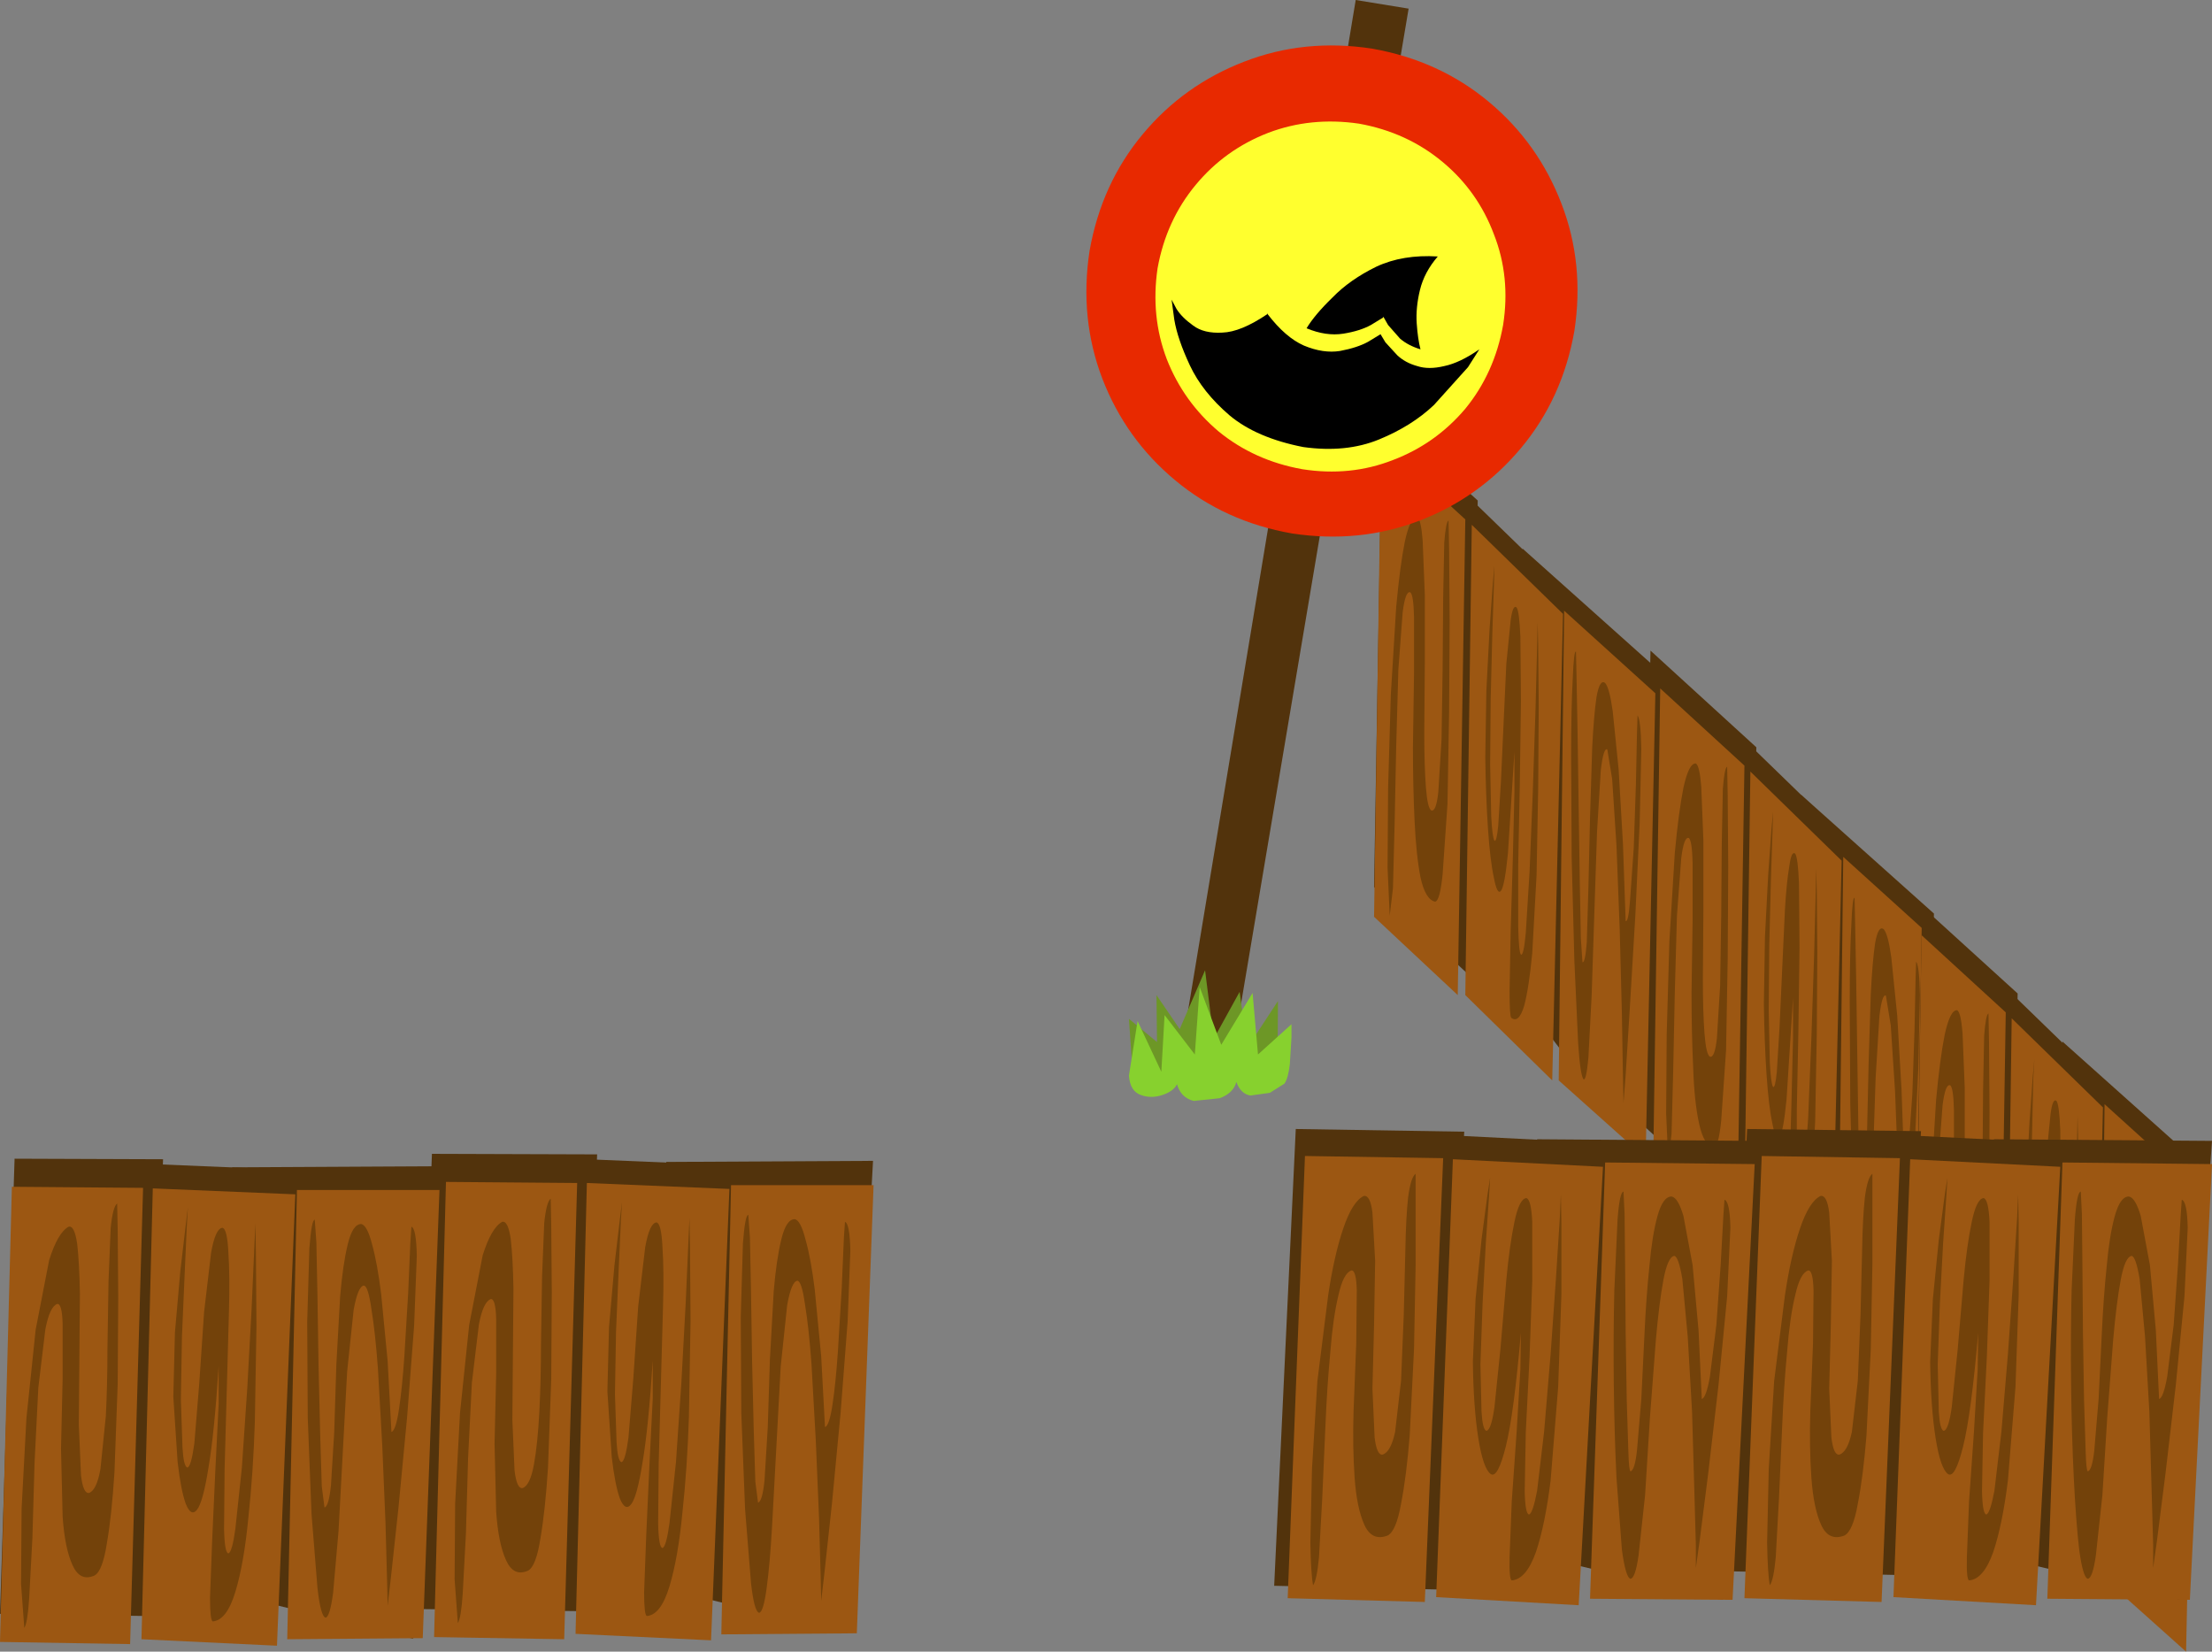 <?xml version="1.0" encoding="UTF-8" standalone="no"?>
<svg xmlns:xlink="http://www.w3.org/1999/xlink" height="152.95px" width="204.85px" xmlns="http://www.w3.org/2000/svg">
  <rect width="100%" height="100%" fill="#808080" stroke="none"/>
  <g transform="matrix(1.0, 0.0, 0.0, 1.0, 94.6, 132.55)">
    <path d="M57.35 -28.55 L58.25 -72.3 68.05 -63.35 67.15 -19.55 57.35 -28.55" fill="#52330c" fill-rule="evenodd" stroke="none"/>
    <path d="M58.5 -24.85 L59.15 -68.8 66.95 -61.65 66.25 -17.6 58.5 -24.85" fill="#9c5712" fill-rule="evenodd" stroke="none"/>
    <path d="M65.35 -61.55 L65.4 -58.9 65.45 -52.35 65.4 -43.8 65.25 -35.3 64.8 -28.8 Q64.55 -26.3 64.1 -26.25 63.2 -26.45 62.75 -28.5 62.3 -30.55 62.2 -33.75 62.05 -36.95 62.05 -40.55 L62.15 -47.35 62.15 -52.65 Q62.1 -54.7 61.8 -54.95 61.35 -55.1 61.1 -53.1 L60.7 -47.75 60.5 -40.6 60.35 -33.3 60.2 -27.55 59.9 -24.95 59.7 -29.4 59.75 -36.75 60.0 -45.4 60.5 -53.55 Q60.85 -57.35 61.3 -59.6 61.8 -61.9 62.45 -61.85 62.8 -61.65 62.95 -59.7 L63.15 -54.7 63.15 -48.3 63.1 -41.9 Q63.1 -38.85 63.25 -36.85 63.4 -34.9 63.75 -34.7 64.2 -34.55 64.4 -36.4 L64.7 -41.3 64.8 -47.8 64.85 -54.4 64.95 -59.5 Q65.1 -61.45 65.35 -61.55" fill="#73420a" fill-rule="evenodd" stroke="none"/>
    <path d="M72.2 -58.95 L84.5 -47.95 83.05 -3.0 74.65 -13.95 72.2 -58.95" fill="#52330c" fill-rule="evenodd" stroke="none"/>
    <path d="M76.1 -53.2 L84.55 -45.55 83.65 -2.5 75.6 -9.7 76.1 -53.2" fill="#9c5712" fill-rule="evenodd" stroke="none"/>
    <path d="M77.15 -49.4 L77.2 -47.1 77.3 -41.75 77.4 -34.9 77.5 -28.1 77.6 -22.85 77.75 -20.65 Q78.0 -20.55 78.15 -22.5 L78.3 -27.5 78.45 -34.05 78.65 -40.5 Q78.8 -43.5 79.05 -45.2 79.35 -46.9 79.85 -46.5 80.25 -46.05 80.55 -43.9 L81.1 -38.5 81.5 -31.6 81.75 -24.45 Q82.0 -24.35 82.15 -26.3 L82.5 -31.25 82.7 -37.15 82.8 -41.95 82.85 -43.5 Q83.15 -43.1 83.2 -40.4 L83.05 -33.6 82.65 -25.05 82.15 -16.65 81.75 -10.2 81.55 -7.6 81.5 -10.0 81.4 -15.9 81.2 -23.65 80.9 -31.45 80.5 -37.6 80.05 -40.35 Q79.7 -40.55 79.45 -38.45 L79.1 -32.75 78.85 -25.2 78.6 -17.55 78.3 -11.8 Q78.1 -9.65 77.85 -9.8 77.55 -10.15 77.35 -13.15 L77.0 -20.75 76.75 -30.35 76.7 -39.8 Q76.7 -44.2 76.85 -46.9 76.95 -49.55 77.15 -49.4" fill="#73420a" fill-rule="evenodd" stroke="none"/>
    <path d="M67.1 -18.35 L67.5 -63.5 76.0 -55.25 74.9 -13.6 67.1 -18.35" fill="#52330c" fill-rule="evenodd" stroke="none"/>
    <path d="M66.9 -17.55 L67.5 -61.1 75.95 -52.85 74.95 -9.65 66.9 -17.55" fill="#9c5712" fill-rule="evenodd" stroke="none"/>
    <path d="M69.6 -57.4 L69.55 -55.6 69.4 -51.0 69.25 -45.0 69.2 -38.95 69.3 -34.15 Q69.4 -32.2 69.6 -31.9 69.8 -31.75 69.95 -33.3 L70.2 -37.4 70.45 -42.9 70.7 -48.3 Q70.85 -50.85 71.1 -52.3 71.3 -53.8 71.65 -53.5 71.9 -53.15 72.0 -50.8 L72.05 -44.85 71.95 -37.3 71.8 -29.75 71.8 -23.9 Q71.85 -21.6 72.05 -21.35 72.3 -21.2 72.45 -23.35 L72.85 -29.0 73.15 -36.45 73.4 -44.0 73.55 -49.85 73.6 -52.15 73.65 -50.0 73.7 -44.4 73.65 -36.8 73.5 -28.7 73.1 -21.5 Q72.8 -18.3 72.35 -16.6 71.85 -14.95 71.15 -15.5 71.0 -15.7 71.0 -17.95 L71.1 -23.5 71.3 -30.25 71.45 -36.45 71.45 -40.15 70.85 -30.75 Q70.55 -27.7 70.2 -27.25 69.85 -26.85 69.55 -28.45 69.2 -30.05 69.0 -33.0 68.8 -35.95 68.75 -39.6 L68.85 -45.8 69.15 -51.55 69.45 -55.75 69.6 -57.4" fill="#73420a" fill-rule="evenodd" stroke="none"/>
    <path d="M32.65 -50.4 L33.4 -94.25 42.25 -86.2 41.45 -42.25 32.65 -50.4" fill="#52330c" fill-rule="evenodd" stroke="none"/>
    <path d="M32.65 -47.65 L33.3 -91.6 41.1 -84.45 40.4 -40.4 32.65 -47.65" fill="#9c5712" fill-rule="evenodd" stroke="none"/>
    <path d="M39.55 -84.35 L39.6 -81.7 39.65 -75.15 39.6 -66.6 39.45 -58.1 39.0 -51.6 Q38.75 -49.1 38.3 -49.05 37.4 -49.25 36.95 -51.3 36.55 -53.35 36.4 -56.55 36.25 -59.75 36.25 -63.35 L36.35 -70.15 36.35 -75.45 Q36.3 -77.5 36.0 -77.7 35.55 -77.85 35.3 -75.85 L34.9 -70.55 34.7 -63.4 34.55 -56.1 34.4 -50.3 34.1 -47.75 33.9 -52.2 33.95 -59.55 34.2 -68.2 34.7 -76.35 Q35.05 -80.15 35.5 -82.4 36.0 -84.7 36.65 -84.65 37.0 -84.45 37.15 -82.5 L37.35 -77.5 37.35 -71.1 37.3 -64.7 Q37.3 -61.65 37.45 -59.65 37.6 -57.7 37.95 -57.5 38.4 -57.35 38.6 -59.2 L38.9 -64.1 39.0 -70.6 39.05 -77.2 39.15 -82.3 Q39.3 -84.25 39.55 -84.35" fill="#73420a" fill-rule="evenodd" stroke="none"/>
    <path d="M46.4 -81.75 L58.7 -70.75 57.25 -25.8 48.85 -36.75 46.4 -81.75" fill="#52330c" fill-rule="evenodd" stroke="none"/>
    <path d="M50.25 -76.0 L58.7 -68.35 57.8 -25.3 49.75 -32.5 50.25 -76.0" fill="#9c5712" fill-rule="evenodd" stroke="none"/>
    <path d="M51.35 -72.2 L51.4 -69.9 51.5 -64.55 51.6 -57.7 51.7 -50.9 51.8 -45.65 51.95 -43.45 Q52.2 -43.35 52.35 -45.3 L52.5 -50.3 52.65 -56.85 52.85 -63.3 Q53.0 -66.3 53.25 -68.0 53.55 -69.7 54.05 -69.3 54.45 -68.85 54.75 -66.7 L55.3 -61.3 55.7 -54.4 55.95 -47.25 Q56.2 -47.15 56.35 -49.1 L56.7 -54.05 56.9 -59.95 57.0 -64.75 57.05 -66.3 Q57.35 -65.9 57.4 -63.2 L57.25 -56.4 56.85 -47.85 56.35 -39.45 55.95 -33.0 55.75 -30.4 55.7 -32.8 55.6 -38.7 55.4 -46.45 55.1 -54.25 54.7 -60.4 54.25 -63.15 Q53.9 -63.35 53.65 -61.25 L53.3 -55.55 53.05 -48.0 52.8 -40.35 52.5 -34.6 Q52.3 -32.45 52.05 -32.6 51.75 -32.95 51.55 -35.95 L51.2 -43.55 50.95 -53.15 50.9 -62.6 Q50.9 -67.0 51.05 -69.7 51.15 -72.35 51.35 -72.2" fill="#73420a" fill-rule="evenodd" stroke="none"/>
    <path d="M41.25 -41.15 L41.65 -86.3 50.15 -78.05 49.05 -36.4 41.25 -41.15" fill="#52330c" fill-rule="evenodd" stroke="none"/>
    <path d="M41.1 -40.4 L41.7 -83.95 50.15 -75.7 49.15 -32.5 41.1 -40.4" fill="#9c5712" fill-rule="evenodd" stroke="none"/>
    <path d="M43.8 -80.2 L43.75 -78.4 43.6 -73.8 43.45 -67.8 43.4 -61.75 43.5 -56.95 Q43.6 -55.0 43.8 -54.7 44.0 -54.55 44.15 -56.1 L44.4 -60.2 44.65 -65.7 44.9 -71.1 45.3 -75.1 Q45.5 -76.6 45.85 -76.3 46.1 -75.95 46.2 -73.6 L46.25 -67.65 46.15 -60.1 46.0 -52.55 46.0 -46.7 Q46.05 -44.4 46.25 -44.15 46.5 -44.0 46.7 -46.15 L47.05 -51.8 47.35 -59.25 47.6 -66.8 47.75 -72.65 47.8 -74.95 47.85 -72.8 47.9 -67.2 47.85 -59.6 47.7 -51.5 47.3 -44.3 Q47.0 -41.1 46.55 -39.4 46.05 -37.75 45.35 -38.3 45.2 -38.5 45.2 -40.75 L45.3 -46.3 45.5 -53.05 45.65 -59.25 45.65 -62.95 45.05 -53.55 Q44.75 -50.5 44.4 -50.05 44.05 -49.65 43.75 -51.25 43.4 -52.85 43.2 -55.8 43.0 -58.75 42.95 -62.4 L43.05 -68.6 43.35 -74.35 43.65 -78.55 43.8 -80.2" fill="#73420a" fill-rule="evenodd" stroke="none"/>
    <path d="M82.65 -4.75 L83.4 -48.6 92.25 -40.55 91.45 3.4 82.65 -4.75" fill="#52330c" fill-rule="evenodd" stroke="none"/>
    <path d="M82.7 -2.0 L83.35 -45.95 91.15 -38.8 90.45 5.25 82.7 -2.0" fill="#9c5712" fill-rule="evenodd" stroke="none"/>
    <path d="M89.55 -38.7 L89.6 -36.05 89.65 -29.5 89.6 -20.95 89.45 -12.45 89.0 -5.95 Q88.75 -3.45 88.3 -3.4 87.4 -3.6 86.95 -5.65 86.5 -7.7 86.4 -10.9 86.25 -14.1 86.25 -17.7 L86.35 -24.5 86.35 -29.8 Q86.3 -31.85 86.0 -32.05 85.55 -32.2 85.3 -30.2 L84.9 -24.9 84.7 -17.75 84.55 -10.45 84.4 -4.65 84.1 -2.1 83.9 -6.55 83.95 -13.9 84.2 -22.55 84.7 -30.7 Q85.05 -34.5 85.5 -36.75 86.0 -39.05 86.65 -39.0 87.0 -38.8 87.15 -36.85 L87.35 -31.85 87.35 -25.45 87.3 -19.05 Q87.3 -16.0 87.45 -14.0 87.6 -12.05 87.95 -11.85 88.4 -11.7 88.6 -13.55 L88.9 -18.45 89.0 -24.95 89.05 -31.55 89.15 -36.65 Q89.3 -38.6 89.55 -38.7" fill="#73420a" fill-rule="evenodd" stroke="none"/>
    <path d="M96.4 -36.1 L108.7 -25.1 107.25 19.85 98.85 8.9 96.4 -36.1" fill="#52330c" fill-rule="evenodd" stroke="none"/>
    <path d="M100.3 -30.3 L108.75 -22.65 107.85 20.4 99.8 13.2 100.3 -30.3" fill="#9c5712" fill-rule="evenodd" stroke="none"/>
    <path d="M101.35 -26.5 L101.4 -24.2 101.5 -18.85 101.6 -12.0 101.7 -5.2 101.8 0.05 101.95 2.25 Q102.2 2.35 102.35 0.4 L102.5 -4.6 102.65 -11.15 102.85 -17.6 103.25 -22.3 Q103.55 -24.0 104.05 -23.6 104.45 -23.15 104.75 -21.0 L105.3 -15.6 105.7 -8.7 105.95 -1.55 Q106.2 -1.45 106.35 -3.4 L106.7 -8.35 106.9 -14.25 107.0 -19.05 107.05 -20.6 Q107.35 -20.2 107.4 -17.5 L107.25 -10.7 106.85 -2.15 106.35 6.25 105.95 12.7 105.75 15.3 105.7 12.9 105.6 7.0 105.4 -0.75 105.1 -8.55 104.7 -14.7 104.25 -17.45 Q103.9 -17.65 103.65 -15.55 L103.3 -9.85 103.05 -2.3 102.8 5.35 102.5 11.1 Q102.3 13.25 102.05 13.1 101.75 12.75 101.55 9.75 L101.2 2.15 100.95 -7.45 100.9 -16.9 Q100.9 -21.3 101.05 -24.0 101.15 -26.65 101.35 -26.5" fill="#73420a" fill-rule="evenodd" stroke="none"/>
    <path d="M91.25 4.55 L91.65 -40.6 100.15 -32.35 99.05 9.3 91.25 4.55" fill="#52330c" fill-rule="evenodd" stroke="none"/>
    <path d="M91.1 5.3 L91.7 -38.25 100.15 -30.0 99.15 13.2 91.1 5.3" fill="#9c5712" fill-rule="evenodd" stroke="none"/>
    <path d="M93.8 -34.45 L93.7 -32.7 93.6 -28.1 93.45 -22.1 93.4 -16.05 93.5 -11.25 Q93.6 -9.3 93.8 -9.0 94.0 -8.85 94.15 -10.4 L94.4 -14.5 94.65 -20.0 94.9 -25.4 95.3 -29.4 Q95.5 -30.9 95.85 -30.6 96.1 -30.25 96.2 -27.9 L96.25 -21.95 96.15 -14.4 96.0 -6.85 96.0 -1.0 Q96.05 1.3 96.25 1.55 96.5 1.7 96.65 -0.45 L97.05 -6.1 97.35 -13.55 97.6 -21.1 97.75 -26.95 97.8 -29.25 97.85 -27.1 97.9 -21.5 97.85 -13.9 97.7 -5.8 97.3 1.4 96.55 6.3 Q96.05 7.95 95.35 7.4 95.2 7.2 95.2 4.95 L95.3 -0.6 95.5 -7.35 95.65 -13.55 95.65 -17.25 95.05 -7.85 Q94.75 -4.8 94.4 -4.35 94.05 -3.95 93.75 -5.55 93.4 -7.15 93.2 -10.1 93.0 -13.05 92.95 -16.7 L93.05 -22.9 93.35 -28.65 93.65 -32.85 93.8 -34.45" fill="#73420a" fill-rule="evenodd" stroke="none"/>
    <path d="M-39.3 -25.65 L-40.95 16.65 -56.15 16.45 -54.6 -25.7 -39.3 -25.65" fill="#52330c" fill-rule="evenodd" stroke="none"/>
    <path d="M-41.15 -23.0 L-42.35 19.25 -54.4 19.05 -53.3 -23.1 -41.15 -23.0" fill="#9c5712" fill-rule="evenodd" stroke="none"/>
    <path d="M-43.6 -21.55 L-43.55 -19.1 -43.5 -12.9 -43.55 -4.85 -43.85 3.35 Q-44.1 7.3 -44.55 9.9 -44.95 12.5 -45.7 12.9 -47.05 13.5 -47.75 11.9 -48.45 10.35 -48.65 7.45 L-48.8 1.15 -48.65 -5.35 -48.65 -10.4 Q-48.7 -12.3 -49.15 -12.25 -49.85 -12.0 -50.25 -9.9 L-50.9 -4.5 -51.25 2.45 -51.45 9.45 -51.75 15.05 Q-51.9 17.3 -52.2 17.75 L-52.5 13.7 -52.45 6.7 -52.0 -1.7 -51.15 -9.85 -49.9 -16.3 Q-49.1 -18.85 -48.1 -19.4 -47.55 -19.55 -47.3 -17.8 -47.1 -16.05 -47.05 -13.2 L-47.1 -7.15 -47.15 -1.05 -46.95 3.6 Q-46.75 5.35 -46.2 5.25 -45.5 5.0 -45.15 3.05 -44.8 1.1 -44.65 -1.85 -44.5 -4.8 -44.5 -8.1 L-44.4 -14.35 -44.2 -19.3 Q-44.0 -21.25 -43.6 -21.55" fill="#73420a" fill-rule="evenodd" stroke="none"/>
    <path d="M-32.9 -24.95 L-13.75 -25.05 -16.15 18.7 -29.2 15.5 -32.9 -24.95" fill="#52330c" fill-rule="evenodd" stroke="none"/>
    <path d="M-26.9 -22.8 L-13.7 -22.8 -15.25 18.7 -27.8 18.8 -26.9 -22.8" fill="#9c5712" fill-rule="evenodd" stroke="none"/>
    <path d="M-16.45 -17.9 L-16.35 -19.4 Q-15.9 -19.25 -15.85 -16.7 L-16.1 -10.2 -16.75 -1.75 -17.55 6.65 -18.25 13.1 -18.55 15.7 -18.6 13.5 -18.75 8.0 -19.05 0.85 -19.45 -6.25 Q-19.7 -9.65 -20.05 -11.75 -20.35 -13.9 -20.75 -13.95 -21.3 -13.9 -21.7 -11.7 L-22.3 -6.0 -22.7 1.4 -23.1 8.8 Q-23.3 12.3 -23.6 14.5 -23.9 16.75 -24.3 16.8 -24.75 16.7 -25.05 14.05 L-25.6 7.2 -25.95 -1.7 -26.0 -10.6 -25.8 -17.4 Q-25.6 -20.05 -25.3 -20.05 L-25.15 -17.95 -25.05 -12.95 -24.95 -6.55 -24.8 -0.2 -24.65 4.65 -24.4 6.6 Q-24.0 6.5 -23.8 4.55 L-23.5 -0.35 -23.3 -6.65 -22.95 -12.95 Q-22.7 -15.9 -22.25 -17.75 -21.8 -19.65 -21.0 -19.65 -20.45 -19.55 -20.0 -17.75 -19.5 -16.0 -19.15 -13.15 L-18.55 -6.95 -18.2 -0.4 Q-17.8 -0.5 -17.5 -2.5 -17.2 -4.5 -17.0 -7.45 L-16.65 -13.25 -16.45 -17.9" fill="#73420a" fill-rule="evenodd" stroke="none"/>
    <path d="M-27.1 -24.65 L-28.95 15.75 -41.05 17.9 -40.25 -25.2 -27.1 -24.65" fill="#52330c" fill-rule="evenodd" stroke="none"/>
    <path d="M-27.05 -22.45 L-28.75 19.35 -41.3 18.75 -40.25 -23.0 -27.05 -22.45" fill="#9c5712" fill-rule="evenodd" stroke="none"/>
    <path d="M-30.75 -19.75 L-30.7 -17.0 -30.65 -10.2 -30.8 -1.35 Q-30.95 3.35 -31.4 7.5 -31.8 11.7 -32.6 14.35 -33.4 17.0 -34.7 17.1 -34.95 17.0 -34.95 14.9 L-34.75 9.55 -34.45 2.95 -34.15 -3.05 -34.15 -6.55 Q-34.55 -0.3 -35.1 2.9 -35.6 6.05 -36.15 6.75 -36.7 7.45 -37.2 6.2 -37.65 4.95 -37.95 2.35 L-38.35 -3.7 -38.2 -9.65 -37.7 -15.35 -37.2 -19.6 -37.0 -21.25 -37.1 -19.5 -37.3 -15.05 -37.55 -9.25 -37.65 -3.45 -37.5 1.0 Q-37.4 2.75 -37.05 2.85 -36.7 2.8 -36.4 0.6 L-35.95 -4.9 -35.5 -11.55 -34.85 -17.05 Q-34.45 -19.3 -33.8 -19.35 -33.35 -19.25 -33.25 -17.05 -33.1 -14.9 -33.2 -11.5 L-33.4 -4.25 -33.6 3.0 -33.65 8.55 Q-33.6 10.75 -33.25 10.8 -32.9 10.7 -32.6 8.5 L-32.0 2.85 -31.5 -4.5 -31.1 -11.85 -30.85 -17.5 -30.75 -19.75" fill="#73420a" fill-rule="evenodd" stroke="none"/>
    <path d="M-79.5 -25.2 L-80.9 17.1 -94.6 16.9 -93.25 -25.25 -79.5 -25.2" fill="#52330c" fill-rule="evenodd" stroke="none"/>
    <path d="M-81.35 -22.55 L-82.55 19.7 -94.6 19.5 -93.5 -22.65 -81.35 -22.55" fill="#9c5712" fill-rule="evenodd" stroke="none"/>
    <path d="M-83.75 -21.1 L-83.7 -18.65 -83.65 -12.45 -83.7 -4.4 -84.0 3.8 Q-84.25 7.75 -84.7 10.35 -85.1 12.95 -85.85 13.35 -87.2 13.95 -87.9 12.35 -88.6 10.8 -88.8 7.9 L-88.95 1.6 -88.8 -4.9 -88.8 -9.95 Q-88.85 -11.85 -89.3 -11.8 -90.0 -11.55 -90.4 -9.45 L-91.05 -4.05 -91.4 2.9 -91.6 9.9 -91.9 15.5 Q-92.05 17.75 -92.35 18.2 L-92.65 14.15 -92.6 7.15 -92.15 -1.25 -91.3 -9.4 -90.05 -15.85 Q-89.25 -18.4 -88.25 -18.95 -87.7 -19.1 -87.45 -17.35 -87.25 -15.6 -87.2 -12.75 L-87.25 -6.7 -87.3 -0.6 -87.1 4.05 Q-86.9 5.8 -86.35 5.7 -85.65 5.45 -85.3 3.5 L-84.8 -1.4 Q-84.65 -4.35 -84.65 -7.65 L-84.55 -13.9 -84.35 -18.85 Q-84.15 -20.8 -83.75 -21.1" fill="#73420a" fill-rule="evenodd" stroke="none"/>
    <path d="M-73.1 -24.45 L-53.95 -24.55 -56.35 19.2 -69.4 16.0 -73.1 -24.45" fill="#52330c" fill-rule="evenodd" stroke="none"/>
    <path d="M-67.1 -22.35 L-53.9 -22.35 -55.45 19.15 -68.0 19.25 -67.1 -22.35" fill="#9c5712" fill-rule="evenodd" stroke="none"/>
    <path d="M-56.6 -17.45 L-56.5 -18.95 Q-56.05 -18.8 -56.0 -16.25 L-56.25 -9.75 -56.9 -1.3 -57.7 7.1 -58.4 13.55 -58.7 16.15 -58.75 13.95 -58.9 8.45 -59.2 1.3 -59.6 -5.8 Q-59.85 -9.2 -60.2 -11.3 -60.5 -13.45 -60.9 -13.5 -61.45 -13.45 -61.85 -11.25 L-62.45 -5.55 -62.85 1.85 -63.25 9.25 -63.75 14.95 Q-64.05 17.2 -64.45 17.25 -64.9 17.15 -65.2 14.5 L-65.75 7.65 -66.1 -1.25 -66.15 -10.15 -65.95 -16.95 Q-65.75 -19.6 -65.45 -19.6 L-65.3 -17.5 -65.2 -12.5 -65.1 -6.1 -64.95 0.25 -64.8 5.1 -64.55 7.05 Q-64.15 6.95 -63.95 5.0 L-63.65 0.1 -63.45 -6.2 -63.1 -12.5 Q-62.85 -15.45 -62.4 -17.3 -61.95 -19.2 -61.15 -19.2 -60.6 -19.1 -60.15 -17.35 -59.65 -15.55 -59.3 -12.7 L-58.7 -6.5 -58.35 0.05 Q-57.95 -0.05 -57.65 -2.05 -57.35 -4.05 -57.15 -7.0 L-56.8 -12.8 -56.6 -17.45" fill="#73420a" fill-rule="evenodd" stroke="none"/>
    <path d="M-67.3 -24.2 L-69.15 16.2 -81.25 18.35 -80.45 -24.75 -67.3 -24.2" fill="#52330c" fill-rule="evenodd" stroke="none"/>
    <path d="M-67.25 -21.95 L-68.95 19.85 -81.5 19.25 -80.45 -22.5 -67.25 -21.95" fill="#9c5712" fill-rule="evenodd" stroke="none"/>
    <path d="M-70.95 -19.25 L-70.9 -16.5 -70.85 -9.7 -71.0 -0.85 Q-71.15 3.85 -71.6 8.0 -72.0 12.2 -72.8 14.85 -73.6 17.5 -74.9 17.6 -75.15 17.5 -75.15 15.4 L-74.95 10.05 -74.65 3.45 -74.35 -2.55 -74.35 -6.05 Q-74.75 0.2 -75.3 3.4 -75.8 6.55 -76.35 7.25 -76.9 7.95 -77.4 6.7 -77.85 5.45 -78.15 2.85 L-78.55 -3.2 -78.4 -9.15 -77.9 -14.85 -77.4 -19.1 -77.2 -20.75 -77.3 -19.0 -77.5 -14.55 -77.75 -8.75 -77.85 -2.95 -77.7 1.5 Q-77.6 3.25 -77.25 3.35 -76.9 3.3 -76.6 1.1 L-76.15 -4.4 -75.7 -11.05 -75.05 -16.55 Q-74.65 -18.8 -74.0 -18.85 -73.55 -18.75 -73.45 -16.55 -73.3 -14.4 -73.4 -11.0 L-73.6 -3.75 -73.8 3.5 -73.85 9.05 Q-73.8 11.25 -73.45 11.3 -73.1 11.2 -72.8 9.0 L-72.2 3.35 -71.7 -4.0 -71.3 -11.35 -71.05 -17.0 -70.95 -19.25" fill="#73420a" fill-rule="evenodd" stroke="none"/>
    <path d="M83.3 -27.8 L81.15 13.3 65.15 12.95 67.2 -28.0 83.3 -27.8" fill="#52330c" fill-rule="evenodd" stroke="none"/>
    <path d="M81.35 -25.3 L79.65 15.8 66.95 15.45 68.55 -25.5 81.35 -25.3" fill="#9c5712" fill-rule="evenodd" stroke="none"/>
    <path d="M78.8 -23.85 L78.8 -21.45 78.8 -15.45 78.65 -7.6 78.25 0.4 Q77.95 4.15 77.45 6.7 77.0 9.25 76.2 9.65 74.75 10.2 74.05 8.65 73.35 7.1 73.15 4.3 72.95 1.45 73.05 -1.85 L73.3 -8.15 73.35 -13.05 Q73.3 -14.95 72.85 -14.9 72.1 -14.65 71.65 -12.6 71.15 -10.55 70.9 -7.35 70.6 -4.2 70.45 -0.6 L70.15 6.2 69.85 11.65 Q69.65 13.8 69.3 14.25 69.1 13.2 69.05 10.3 L69.2 3.5 69.7 -4.65 70.7 -12.6 Q71.25 -16.3 72.1 -18.8 72.95 -21.3 74.0 -21.8 74.6 -21.9 74.8 -20.25 L75.05 -15.8 74.95 -9.85 74.8 -3.95 75.0 0.55 Q75.2 2.25 75.75 2.15 76.5 1.9 76.9 0.05 L77.45 -4.7 77.7 -10.8 77.85 -16.85 Q77.9 -19.75 78.1 -21.65 78.35 -23.55 78.8 -23.85" fill="#73420a" fill-rule="evenodd" stroke="none"/>
    <path d="M90.05 -27.05 L110.25 -26.9 107.25 15.6 93.5 12.35 90.05 -27.05" fill="#52330c" fill-rule="evenodd" stroke="none"/>
    <path d="M96.4 -24.9 L110.25 -24.75 108.2 15.6 95.0 15.5 96.4 -24.9" fill="#9c5712" fill-rule="evenodd" stroke="none"/>
    <path d="M107.35 -20.0 L107.45 -21.45 Q107.95 -21.3 108.0 -18.85 L107.7 -12.5 106.9 -4.3 105.95 3.85 105.15 10.15 104.8 12.65 104.8 10.5 104.65 5.15 104.45 -1.8 104.05 -8.75 103.55 -14.1 Q103.2 -16.2 102.8 -16.25 102.2 -16.15 101.8 -14.05 101.4 -11.9 101.1 -8.5 L100.55 -1.3 100.1 5.9 99.5 11.45 Q99.2 13.6 98.75 13.65 98.3 13.55 97.95 10.95 97.65 8.35 97.45 4.3 97.25 0.2 97.2 -4.4 97.15 -8.95 97.25 -13.05 L97.55 -19.65 Q97.75 -22.2 98.1 -22.2 L98.2 -20.15 98.25 -15.3 98.3 -9.1 98.4 -2.9 98.55 1.85 Q98.6 3.65 98.75 3.7 99.15 3.6 99.35 1.75 L99.75 -3.0 100.05 -9.15 Q100.2 -12.4 100.5 -15.3 100.75 -18.15 101.25 -19.95 101.75 -21.75 102.55 -21.75 103.15 -21.65 103.65 -19.95 L104.5 -15.4 105.05 -9.35 105.35 -3.0 Q105.75 -3.1 106.1 -5.05 L106.7 -9.85 107.1 -15.45 107.35 -20.0" fill="#73420a" fill-rule="evenodd" stroke="none"/>
    <path d="M96.2 -26.7 L93.85 12.55 81.05 14.5 82.35 -27.4 96.2 -26.7" fill="#52330c" fill-rule="evenodd" stroke="none"/>
    <path d="M96.2 -24.5 L93.95 16.1 80.75 15.35 82.3 -25.2 96.2 -24.5" fill="#9c5712" fill-rule="evenodd" stroke="none"/>
    <path d="M92.3 -21.95 L92.35 -19.3 92.35 -12.7 92.05 -4.1 91.35 4.55 Q90.85 8.6 90.0 11.15 89.1 13.7 87.75 13.8 87.5 13.7 87.55 11.65 L87.75 6.5 88.2 0.1 88.55 -5.75 88.6 -9.15 Q87.95 -1.6 87.2 1.4 86.45 4.4 85.8 3.95 85.1 3.45 84.65 0.6 84.2 -2.25 84.15 -6.45 L84.4 -12.25 84.95 -17.75 85.5 -21.9 85.75 -23.5 85.65 -21.8 85.35 -17.45 85.05 -11.85 84.85 -6.2 84.95 -1.85 Q85.05 -0.15 85.4 -0.05 85.85 -0.1 86.15 -2.25 L86.7 -7.6 87.25 -14.05 Q87.55 -17.25 88.0 -19.4 88.45 -21.55 89.1 -21.6 89.55 -21.5 89.65 -19.4 L89.65 -13.95 89.4 -6.9 89.05 0.1 88.95 5.55 Q89.0 7.65 89.35 7.7 89.7 7.6 90.1 5.5 L90.75 0.0 91.35 -7.15 91.85 -14.25 92.2 -19.75 92.3 -21.95" fill="#73420a" fill-rule="evenodd" stroke="none"/>
    <path d="M41.0 -27.75 L38.9 14.65 23.4 14.3 25.4 -28.0 41.0 -27.75" fill="#52330c" fill-rule="evenodd" stroke="none"/>
    <path d="M39.05 -25.3 L37.35 15.8 24.65 15.45 26.25 -25.5 39.05 -25.3" fill="#9c5712" fill-rule="evenodd" stroke="none"/>
    <path d="M36.5 -23.85 L36.5 -21.45 36.5 -15.45 36.35 -7.6 35.95 0.4 Q35.65 4.15 35.15 6.7 34.7 9.25 33.9 9.65 32.45 10.2 31.75 8.65 31.05 7.1 30.85 4.3 30.65 1.45 30.75 -1.85 L31.0 -8.15 31.05 -13.05 Q31.0 -14.95 30.55 -14.9 29.8 -14.65 29.35 -12.6 28.85 -10.55 28.6 -7.35 28.3 -4.2 28.15 -0.6 L27.85 6.2 27.55 11.65 Q27.35 13.8 27.0 14.25 26.8 13.2 26.75 10.3 L26.9 3.5 27.4 -4.65 28.4 -12.6 Q28.95 -16.3 29.8 -18.8 30.65 -21.3 31.7 -21.8 32.3 -21.9 32.5 -20.25 L32.75 -15.8 32.65 -9.85 32.5 -3.95 32.7 0.55 Q32.9 2.25 33.45 2.15 34.2 1.9 34.6 0.05 L35.15 -4.7 35.4 -10.8 35.55 -16.85 Q35.6 -19.75 35.8 -21.65 36.05 -23.55 36.5 -23.85" fill="#73420a" fill-rule="evenodd" stroke="none"/>
    <path d="M47.75 -27.05 L67.95 -26.9 64.95 15.6 51.2 12.35 47.75 -27.05" fill="#52330c" fill-rule="evenodd" stroke="none"/>
    <path d="M54.05 -24.9 L67.9 -24.75 65.85 15.6 52.65 15.5 54.05 -24.9" fill="#9c5712" fill-rule="evenodd" stroke="none"/>
    <path d="M65.0 -20.0 L65.1 -21.45 Q65.6 -21.3 65.65 -18.85 L65.35 -12.5 64.55 -4.3 63.6 3.85 62.8 10.15 62.45 12.65 62.45 10.5 62.3 5.15 62.1 -1.8 61.7 -8.75 61.2 -14.1 Q60.85 -16.2 60.45 -16.25 59.85 -16.15 59.45 -14.05 59.05 -11.9 58.75 -8.5 L58.2 -1.3 57.75 5.9 57.15 11.45 Q56.85 13.6 56.4 13.65 55.95 13.55 55.6 10.95 L55.1 4.3 Q54.9 0.2 54.85 -4.4 54.8 -8.95 54.9 -13.05 L55.2 -19.65 Q55.4 -22.2 55.75 -22.2 L55.85 -20.15 55.9 -15.3 55.95 -9.1 56.05 -2.9 56.2 1.85 Q56.25 3.65 56.4 3.7 56.8 3.6 57.0 1.75 L57.4 -3.0 57.7 -9.15 Q57.85 -12.4 58.15 -15.3 58.4 -18.15 58.9 -19.95 59.4 -21.75 60.2 -21.75 60.8 -21.65 61.3 -19.95 L62.15 -15.4 62.7 -9.35 63.0 -3.0 Q63.4 -3.1 63.75 -5.05 L64.35 -9.85 64.75 -15.45 65.0 -20.0" fill="#73420a" fill-rule="evenodd" stroke="none"/>
    <path d="M53.85 -26.7 L51.5 12.55 38.7 14.5 40.0 -27.4 53.85 -26.7" fill="#52330c" fill-rule="evenodd" stroke="none"/>
    <path d="M53.85 -24.5 L51.6 16.1 38.4 15.35 39.95 -25.2 53.85 -24.5" fill="#9c5712" fill-rule="evenodd" stroke="none"/>
    <path d="M49.95 -21.95 L50.0 -19.3 50.0 -12.7 49.7 -4.1 49.0 4.55 Q48.5 8.6 47.65 11.15 46.75 13.7 45.4 13.8 45.15 13.7 45.2 11.65 L45.4 6.5 45.85 0.1 46.2 -5.75 46.25 -9.15 Q45.6 -1.6 44.85 1.4 44.1 4.4 43.45 3.95 42.75 3.45 42.3 0.6 41.85 -2.25 41.8 -6.45 L42.05 -12.25 42.6 -17.75 43.15 -21.9 43.4 -23.5 43.3 -21.8 43.0 -17.45 42.7 -11.85 42.5 -6.2 42.6 -1.85 Q42.7 -0.15 43.05 -0.05 43.5 -0.1 43.8 -2.25 L44.35 -7.6 44.9 -14.05 Q45.2 -17.25 45.65 -19.4 46.1 -21.55 46.75 -21.6 47.2 -21.5 47.3 -19.4 L47.3 -13.95 47.05 -6.9 46.7 0.1 46.6 5.55 Q46.65 7.65 47.0 7.7 47.35 7.6 47.75 5.5 L48.4 0.0 49.0 -7.15 49.5 -14.25 49.85 -19.75 49.95 -21.95" fill="#73420a" fill-rule="evenodd" stroke="none"/>
    <path d="M35.85 -131.75 L19.7 -35.85 14.9 -35.8 30.95 -132.55 35.85 -131.75" fill="#52330c" fill-rule="evenodd" stroke="none"/>
    <path d="M51.2 -101.9 Q50.1 -95.65 46.25 -91.05 42.45 -86.5 36.9 -84.35 31.3 -82.2 25.05 -83.15 18.8 -84.25 14.2 -88.1 9.65 -91.9 7.5 -97.45 5.35 -103.05 6.3 -109.3 7.4 -115.55 11.25 -120.15 15.05 -124.7 20.65 -126.85 26.2 -129.0 32.45 -128.05 38.7 -126.95 43.3 -123.1 47.85 -119.3 50.0 -113.7 52.15 -108.15 51.2 -101.9" fill="#e82900" fill-rule="evenodd" stroke="none"/>
    <path d="M44.6 -102.45 Q43.8 -98.0 41.1 -94.7 38.35 -91.45 34.4 -89.95 30.45 -88.4 26.0 -89.1 21.55 -89.9 18.25 -92.6 15.0 -95.35 13.45 -99.3 11.95 -103.25 12.6 -107.7 13.4 -112.15 16.15 -115.45 18.85 -118.7 22.85 -120.25 26.8 -121.75 31.25 -121.1 35.7 -120.3 39.0 -117.55 42.25 -114.85 43.75 -110.85 45.3 -106.9 44.6 -102.45" fill="#ffff2e" fill-rule="evenodd" stroke="none"/>
    <path d="M38.55 -108.8 Q37.3 -107.35 36.9 -105.7 36.5 -104.05 36.6 -102.6 36.7 -101.15 36.95 -100.2 35.8 -100.55 35.05 -101.2 L33.95 -102.45 33.55 -103.15 33.55 -103.2 33.5 -103.2 33.5 -103.15 32.35 -102.45 Q31.35 -101.9 29.8 -101.65 28.2 -101.4 26.4 -102.15 27.15 -103.4 28.8 -105.0 30.4 -106.65 32.85 -107.85 35.3 -109.0 38.55 -108.8" fill="#000000" fill-rule="evenodd" stroke="none"/>
    <path d="M36.65 -98.65 Q37.7 -98.3 39.15 -98.65 40.6 -98.95 42.4 -100.2 L41.35 -98.55 38.2 -95.05 Q36.15 -93.1 33.1 -91.85 30.05 -90.6 26.1 -91.15 21.75 -92.0 19.25 -94.1 16.75 -96.25 15.6 -98.7 14.45 -101.15 14.15 -102.95 L13.9 -104.8 14.35 -103.95 Q14.85 -103.15 15.9 -102.4 16.9 -101.65 18.6 -101.75 20.3 -101.8 22.75 -103.45 L22.75 -103.5 22.8 -103.5 22.8 -103.45 Q24.45 -101.3 26.15 -100.55 27.95 -99.8 29.5 -100.05 31.1 -100.35 32.1 -100.9 L33.25 -101.6 33.7 -100.85 34.8 -99.65 Q35.55 -98.95 36.65 -98.65" fill="#000000" fill-rule="evenodd" stroke="none"/>
    <path d="M20.2 -40.7 L20.9 -35.5 23.75 -39.85 23.7 -32.3 Q22.45 -31.35 21.75 -31.55 21.05 -31.75 20.7 -32.6 L20.2 -34.3 19.9 -35.65 Q20.1 -34.4 19.55 -33.35 18.95 -32.3 18.0 -31.9 17.1 -31.55 16.2 -32.35 15.3 -33.15 14.85 -35.65 14.6 -33.25 13.95 -32.3 13.25 -31.35 12.4 -31.25 L11.0 -31.4 10.4 -31.7 9.95 -38.2 12.55 -36.05 12.5 -40.4 14.65 -37.25 17.0 -42.7 17.8 -36.35 20.2 -40.7" fill="#6d9726" fill-rule="evenodd" stroke="none"/>
    <path d="M21.2 -31.1 Q20.3 -31.25 19.9 -32.35 19.6 -31.3 18.35 -30.85 L15.95 -30.6 Q14.75 -30.9 14.4 -32.15 14.1 -31.5 13.05 -31.15 12.0 -30.8 11.05 -31.15 10.05 -31.5 9.95 -32.95 L10.75 -38.0 12.95 -33.3 13.25 -38.55 16.05 -34.9 16.5 -41.15 18.5 -35.8 21.4 -40.6 21.9 -34.9 25.0 -37.7 25.0 -36.45 24.85 -34.0 Q24.7 -32.7 24.35 -32.2 L23.0 -31.35 21.2 -31.1" fill="#87d12e" fill-rule="evenodd" stroke="none"/>
  </g>
</svg>
